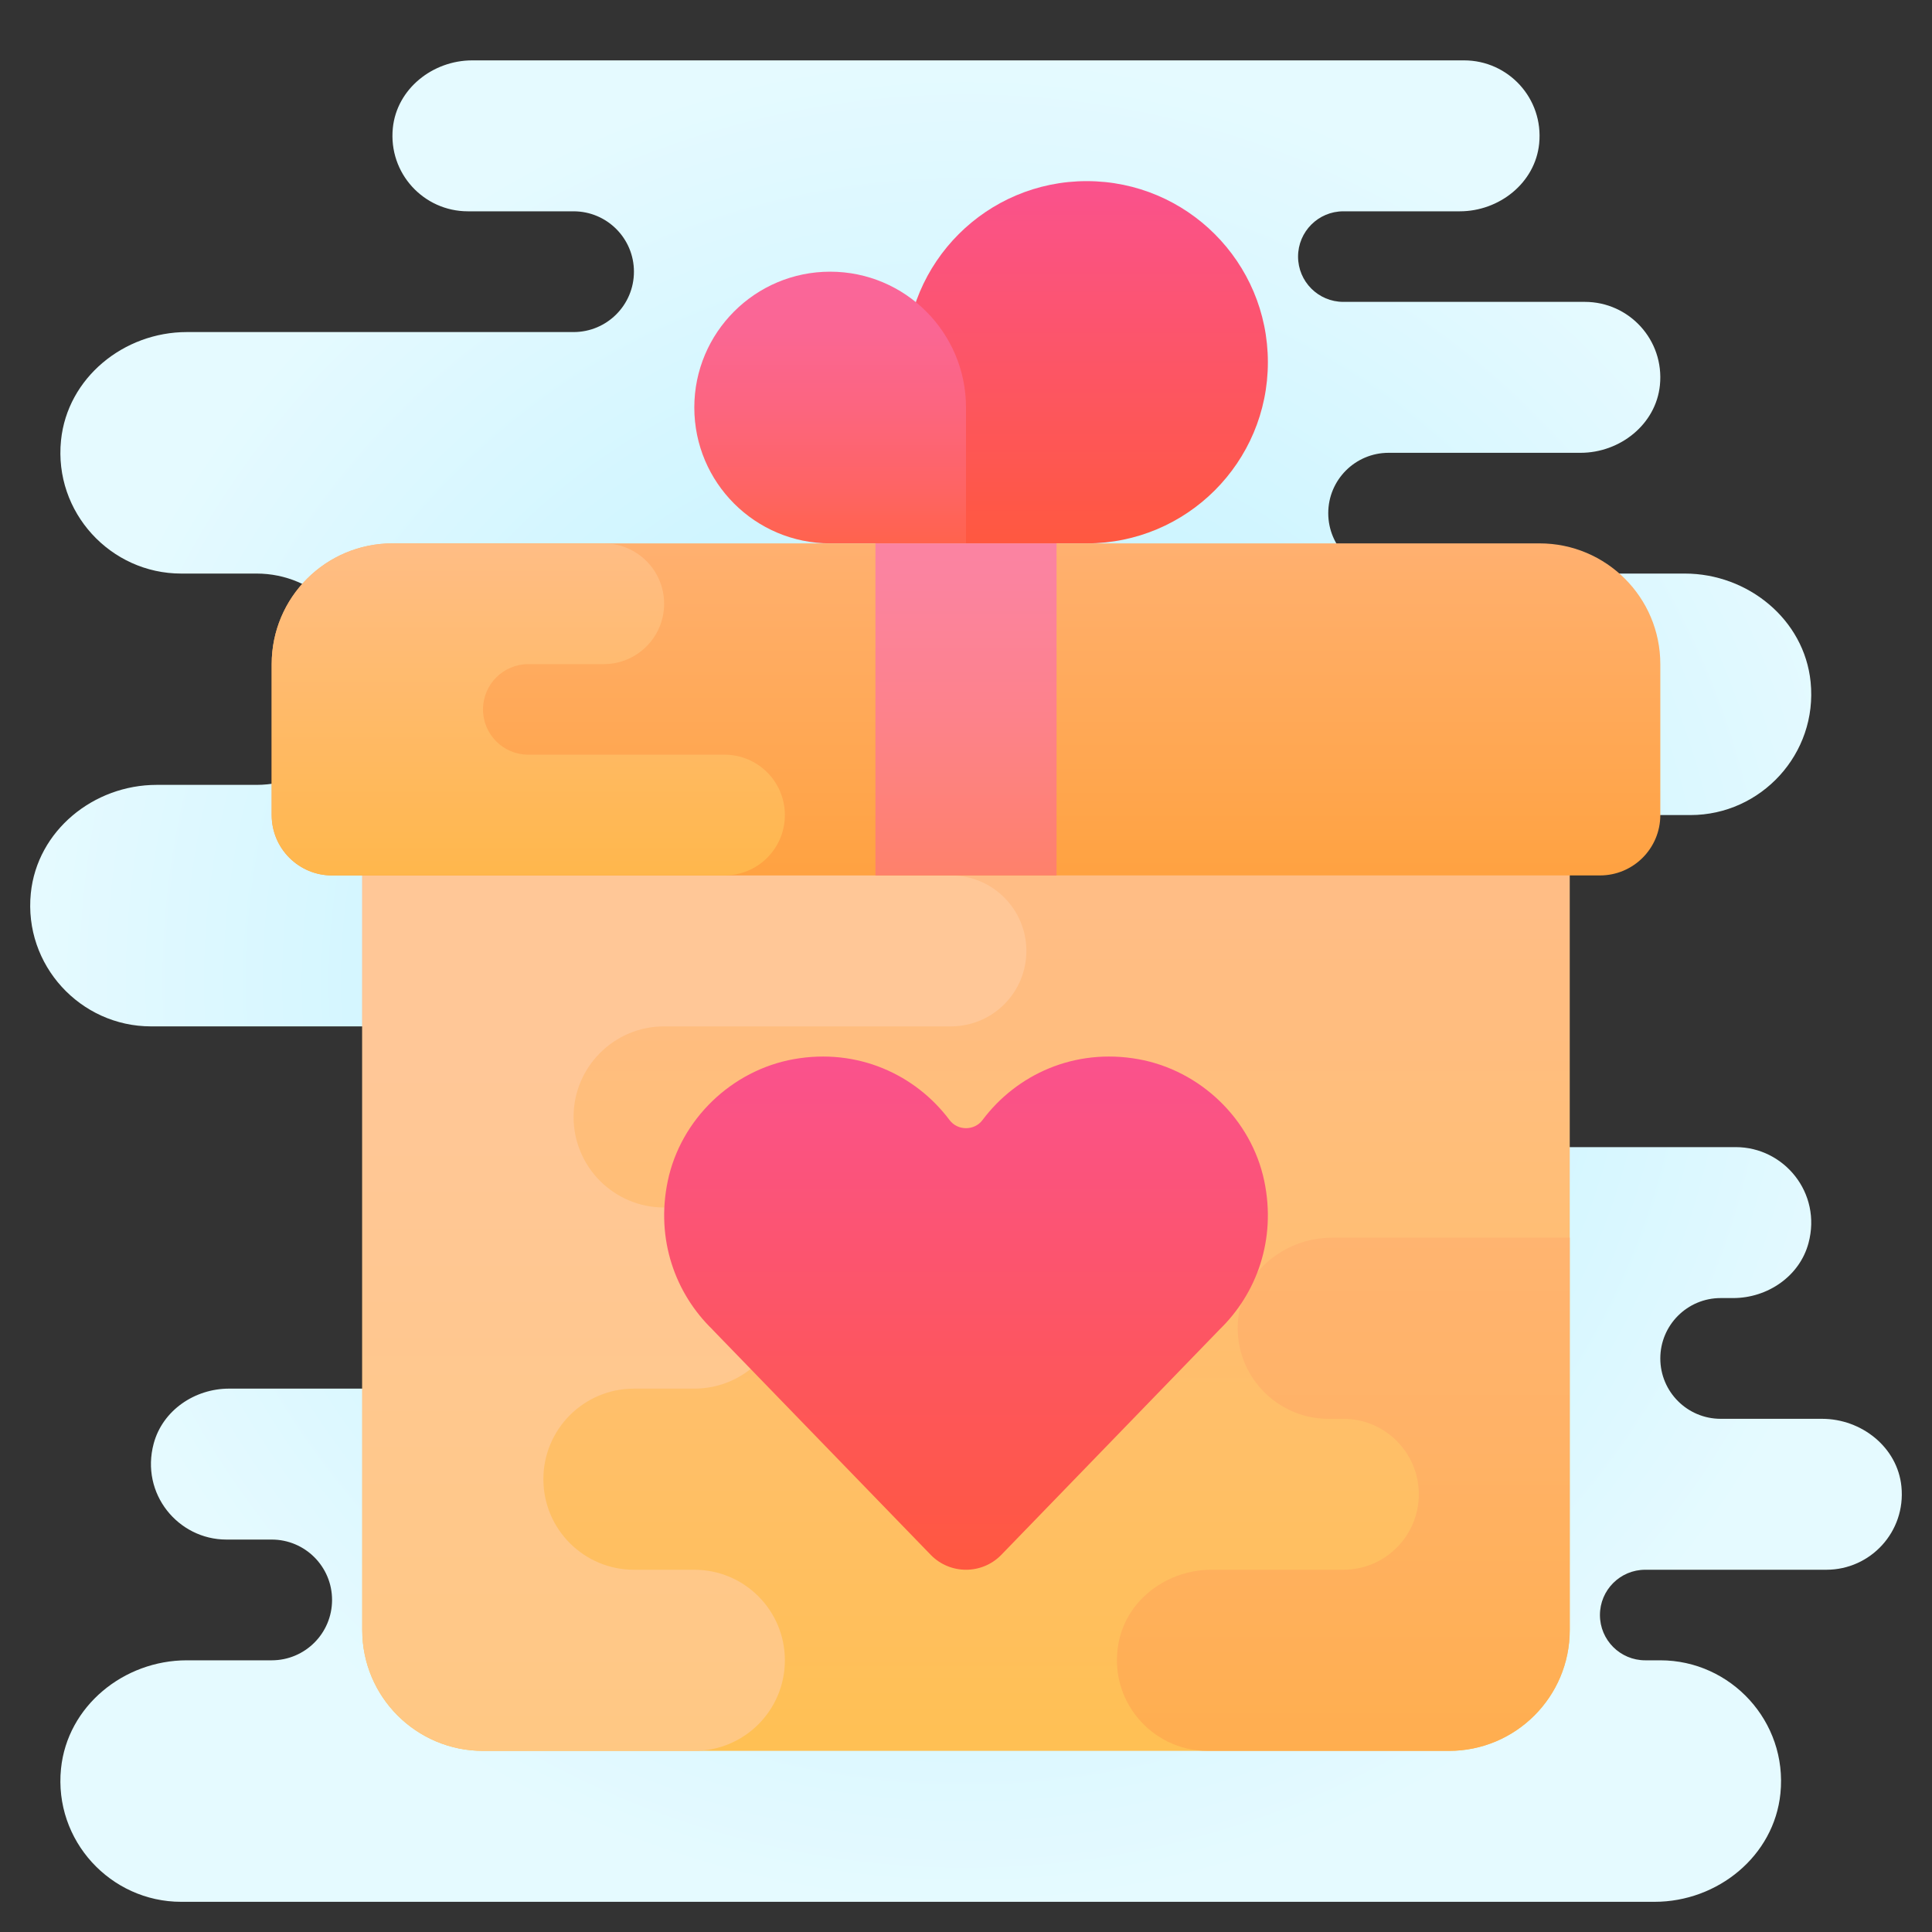 <?xml version="1.0" encoding="iso-8859-1"?>
<!-- Generator: Adobe Illustrator 21.0.2, SVG Export Plug-In . SVG Version: 6.00 Build 0)  -->
<svg version="1.1" xmlns="http://www.w3.org/2000/svg" xmlns:xlink="http://www.w3.org/1999/xlink" x="0px" y="0px"
	 viewBox="0 0 64 64" style="enable-background:new 0 0 64 64;" xml:space="preserve">
<rect x="0" y="0" width="64" height="64" fill="#333333" stroke="none"/>
<g id="Layer_1">
	<radialGradient id="SVGID_1_" cx="32" cy="32.5" r="30.751" gradientUnits="userSpaceOnUse">
		<stop  offset="0" style="stop-color:#B8EFFF"/>
		<stop  offset="0.642" style="stop-color:#D4F6FF"/>
		<stop  offset="1" style="stop-color:#E5FAFF"/>
	</radialGradient>
	<path style="fill:url(#SVGID_1_);" d="M60.357,47H57c-1.105,0-2-0.895-2-2c0-1.105,0.895-2,2-2h0.412
		c1.139,0,2.202-0.721,2.497-1.821C60.355,39.516,59.096,38,57.5,38H42V27h14c2.335,0,4.22-2.028,3.979-4.41
		c-0.21-2.075-2.082-3.59-4.168-3.59H46c-1.105,0-2-0.895-2-2c0-1.105,0.895-2,2-2h6.357c1.308,0,2.499-0.941,2.63-2.242
		C55.137,11.261,53.966,10,52.5,10h-8C43.672,10,43,9.328,43,8.5S43.672,7,44.5,7h3.857c1.308,0,2.499-0.941,2.63-2.242
		C51.137,3.261,49.966,2,48.5,2L15.643,2c-1.308,0-2.499,0.941-2.63,2.242C12.863,5.739,14.034,7,15.5,7H19c1.105,0,2,0.895,2,2
		c0,1.105-0.895,2-2,2H6.189c-2.086,0-3.958,1.514-4.168,3.59C1.78,16.972,3.665,19,6,19h2.5c1.933,0,3.5,1.567,3.5,3.5
		c0,1.933-1.567,3.5-3.5,3.5H5.189c-2.086,0-3.958,1.514-4.168,3.59C0.78,31.972,2.665,34,5,34h17v12H7.588
		c-1.139,0-2.202,0.721-2.497,1.821C4.645,49.484,5.904,51,7.5,51H9c1.105,0,2,0.895,2,2c0,1.105-0.895,2-2,2H6.189
		c-2.086,0-3.958,1.514-4.168,3.59C1.78,60.972,3.665,63,6,63h48.811c2.086,0,3.958-1.514,4.168-3.59C59.22,57.028,57.335,55,55,55
		h-0.5c-0.828,0-1.5-0.672-1.5-1.5s0.672-1.5,1.5-1.5h6c1.466,0,2.637-1.261,2.487-2.758C62.857,47.941,61.665,47,60.357,47z"/>
	<linearGradient id="SVGID_2_" gradientUnits="userSpaceOnUse" x1="36" y1="18" x2="36" y2="6">
		<stop  offset="0" style="stop-color:#FF5840"/>
		<stop  offset="0.007" style="stop-color:#FF5840"/>
		<stop  offset="0.989" style="stop-color:#FA528C"/>
		<stop  offset="1" style="stop-color:#FA528C"/>
	</linearGradient>
	<path style="fill:url(#SVGID_2_);" d="M42,12L42,12c0,3.314-2.686,6-6,6h-6v-6c0-3.314,2.686-6,6-6h0C39.314,6,42,8.686,42,12z"/>
	<linearGradient id="SVGID_3_" gradientUnits="userSpaceOnUse" x1="27.5" y1="18" x2="27.5" y2="9">
		<stop  offset="0" style="stop-color:#FF634D"/>
		<stop  offset="0.204" style="stop-color:#FE6464"/>
		<stop  offset="0.521" style="stop-color:#FC6581"/>
		<stop  offset="0.794" style="stop-color:#FA6694"/>
		<stop  offset="0.989" style="stop-color:#FA669A"/>
		<stop  offset="1" style="stop-color:#FA669A"/>
	</linearGradient>
	<path style="fill:url(#SVGID_3_);" d="M32,13.5V18h-4.5c-2.485,0-4.5-2.015-4.5-4.5v0c0-2.485,2.015-4.5,4.5-4.5h0
		C29.985,9,32,11.015,32,13.5z"/>
	<linearGradient id="SVGID_4_" gradientUnits="userSpaceOnUse" x1="32" y1="60.097" x2="32" y2="30.097">
		<stop  offset="0" style="stop-color:#FFC050"/>
		<stop  offset="0.004" style="stop-color:#FFC050"/>
		<stop  offset="0.641" style="stop-color:#FFBE75"/>
		<stop  offset="1" style="stop-color:#FFBD85"/>
		<stop  offset="1" style="stop-color:#FFBD85"/>
	</linearGradient>
	<path style="fill:url(#SVGID_4_);" d="M52,28H12v26c0,2.209,1.791,4,4,4h32c2.209,0,4-1.791,4-4V28z"/>
	<linearGradient id="SVGID_6_" gradientUnits="userSpaceOnUse" x1="23" y1="81.039" x2="23" y2="35.283">
		<stop  offset="0" style="stop-color:#FFC96A"/>
		<stop  offset="0.004" style="stop-color:#FFC96A"/>
		<stop  offset="0.578" style="stop-color:#FFC887"/>
		<stop  offset="1" style="stop-color:#FFC797"/>
		<stop  offset="1" style="stop-color:#FFC797"/>
	</linearGradient>
	<path style="fill:url(#SVGID_6_);" d="M34,31.5L34,31.5c0-1.381-1.119-2.5-2.5-2.5H12v25c0,2.209,1.791,4,4,4h7
		c1.657,0,3-1.343,3-3v0c0-1.657-1.343-3-3-3h-2c-1.657,0-3-1.343-3-3v0c0-1.657,1.343-3,3-3h2c1.657,0,3-1.343,3-3v0
		c0-1.657-1.343-3-3-3h-1c-1.657,0-3-1.343-3-3v0c0-1.657,1.343-3,3-3h9.5C32.881,34,34,32.881,34,31.5z"/>
	<linearGradient id="SVGID_7_" gradientUnits="userSpaceOnUse" x1="32" y1="29" x2="32" y2="18">
		<stop  offset="0" style="stop-color:#FFA241"/>
		<stop  offset="0.926" style="stop-color:#FFAF6C"/>
		<stop  offset="1" style="stop-color:#FFB070"/>
		<stop  offset="1" style="stop-color:#FFB070"/>
	</linearGradient>
	<path style="fill:url(#SVGID_7_);" d="M53,29H11c-1.105,0-2-0.895-2-2v-5c0-2.209,1.791-4,4-4h38c2.209,0,4,1.791,4,4v5
		C55,28.105,54.105,29,53,29z"/>
	
		<linearGradient id="SVGID_8_" gradientUnits="userSpaceOnUse" x1="841.5" y1="29" x2="841.5" y2="18" gradientTransform="matrix(-1 0 0 1 859 0)">
		<stop  offset="0" style="stop-color:#FFB74C"/>
		<stop  offset="1" style="stop-color:#FFBD85"/>
		<stop  offset="1" style="stop-color:#FFBC83"/>
		<stop  offset="1" style="stop-color:#FFB97C"/>
		<stop  offset="1" style="stop-color:#FFB97C"/>
	</linearGradient>
	<path style="fill:url(#SVGID_8_);" d="M13,18h7c1.105,0,2,0.895,2,2c0,1.105-0.895,2-2,2h-2.5c-0.828,0-1.5,0.672-1.5,1.5
		s0.672,1.5,1.5,1.5H24c1.105,0,2,0.895,2,2c0,1.105-0.895,2-2,2H11c-1.105,0-2-0.895-2-2v-1v-1v-3C9,19.791,10.791,18,13,18z"/>
	<linearGradient id="SVGID_9_" gradientUnits="userSpaceOnUse" x1="32" y1="30.708" x2="32" y2="16.052">
		<stop  offset="0" style="stop-color:#FF805F"/>
		<stop  offset="0.117" style="stop-color:#FE816B"/>
		<stop  offset="0.479" style="stop-color:#FD828B"/>
		<stop  offset="0.782" style="stop-color:#FB839F"/>
		<stop  offset="0.989" style="stop-color:#FB83A6"/>
		<stop  offset="1" style="stop-color:#FB83A6"/>
	</linearGradient>
	<path style="fill:url(#SVGID_9_);" d="M29,18v11h6V18H29z"/>
	<linearGradient id="SVGID_10_" gradientUnits="userSpaceOnUse" x1="44.5" y1="58" x2="44.5" y2="41">
		<stop  offset="0" style="stop-color:#FFAE4F"/>
		<stop  offset="0.591" style="stop-color:#FFB266"/>
		<stop  offset="1" style="stop-color:#FFB470"/>
	</linearGradient>
	<path style="fill:url(#SVGID_10_);" d="M52,54V41c-3.083,0-6.118,0-7.872,0c-1.451,0-2.786,0.972-3.068,2.395
		C40.681,45.307,42.152,47,44,47h0.5c1.381,0,2.5,1.119,2.5,2.5c0,1.381-1.119,2.5-2.5,2.5h-4.369c-1.451,0-2.789,0.972-3.071,2.395
		C36.681,56.307,38.152,58,40,58h8C50.209,58,52,56.209,52,54z"/>
	<linearGradient id="SVGID_11_" gradientUnits="userSpaceOnUse" x1="32" y1="52" x2="32" y2="35">
		<stop  offset="0" style="stop-color:#FF5840"/>
		<stop  offset="0.007" style="stop-color:#FF5840"/>
		<stop  offset="0.989" style="stop-color:#FA528C"/>
		<stop  offset="1" style="stop-color:#FA528C"/>
	</linearGradient>
	<path style="fill:url(#SVGID_11_);" d="M41.881,39.125c-0.427-2.046-2.119-3.672-4.176-4.039c-2.112-0.377-4.029,0.508-5.161,2.02
		c-0.266,0.355-0.821,0.355-1.087,0c-1.132-1.512-3.049-2.397-5.161-2.02c-2.057,0.367-3.749,1.993-4.176,4.039
		c-0.403,1.93,0.25,3.726,1.486,4.921l-0.002,0.001l7.237,7.469c0.638,0.645,1.681,0.645,2.319,0l7.233-7.467l-0.001,0
		C41.631,42.853,42.284,41.057,41.881,39.125z"/>
</g>
<g id="Layer_2">
</g>
</svg>

